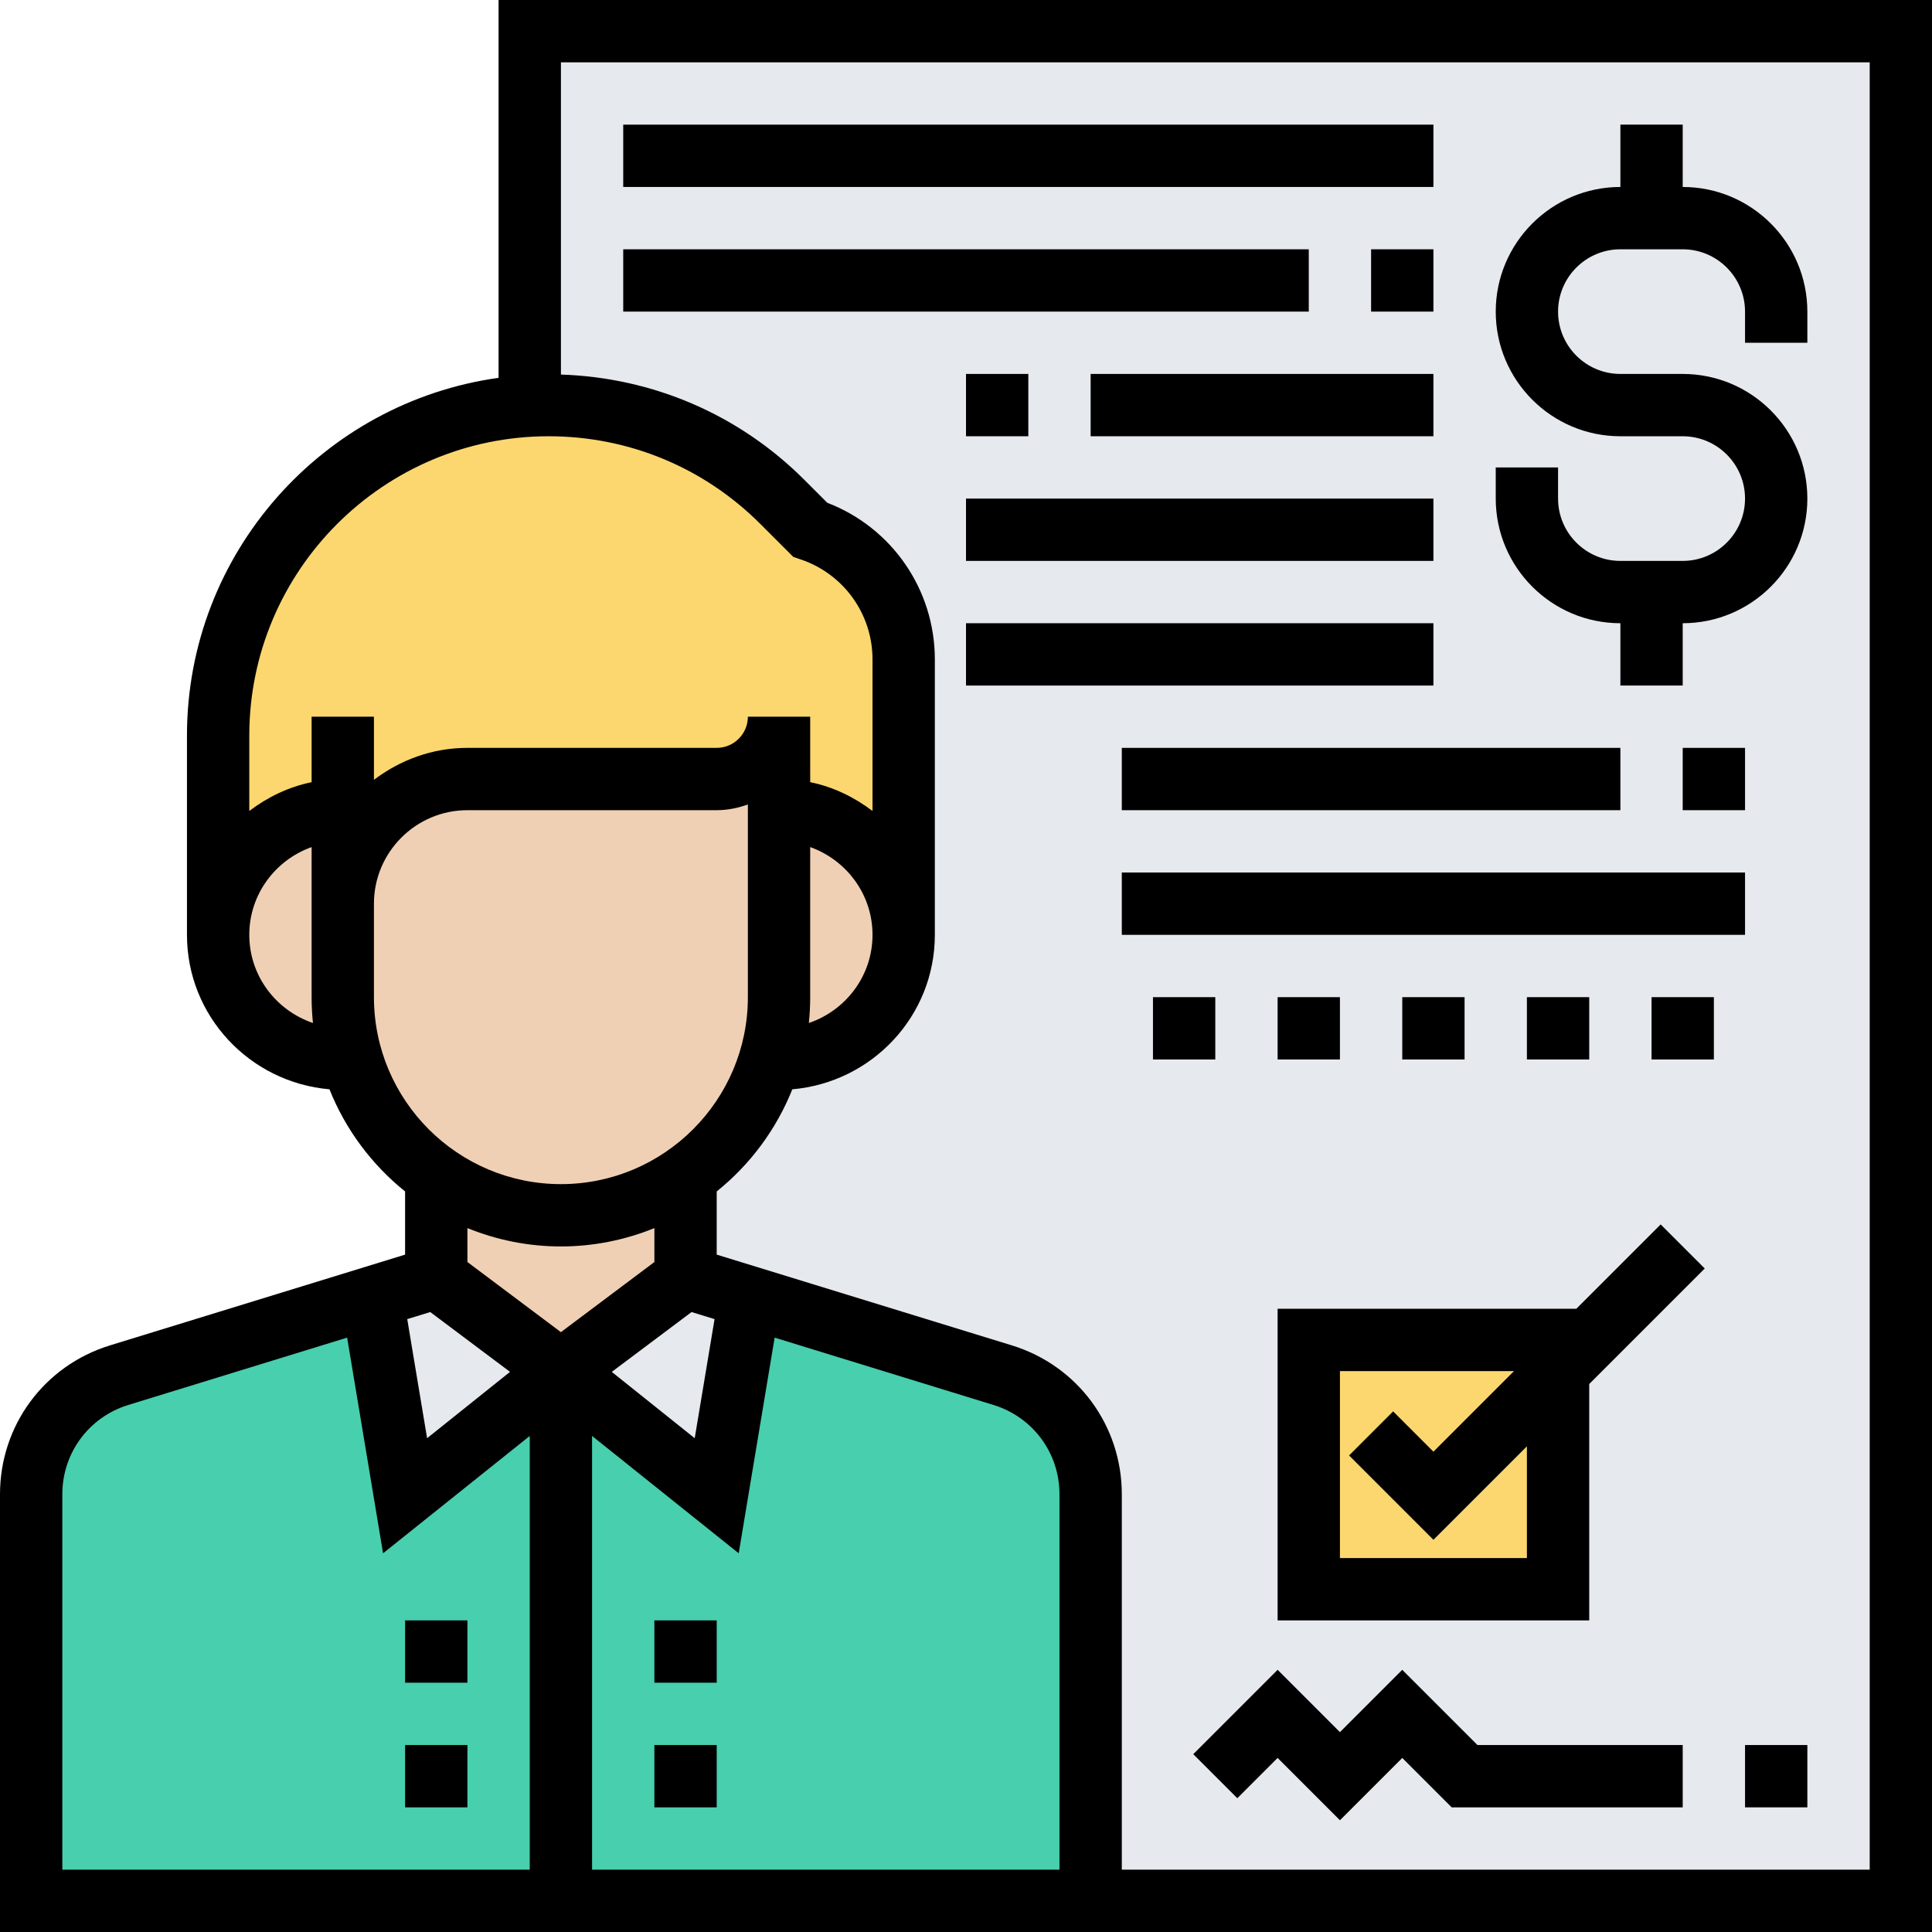 <svg height="496pt" viewBox="0 0 496 496" width="496pt" xmlns="http://www.w3.org/2000/svg"><path d="m488 8v480h-208v-104.398c0-14-9.199-26.402-22.559-30.562l-64.562-19.84-16.879-5.199v-26.078c10.48-7.203 18.238-17.922 21.84-30.48l2.16.559c17.68 0 32-14.32 32-32v-70.719c0-7.52-2.398-14.723-6.641-20.48-4.238-5.84-10.16-10.402-17.359-12.801l-7.121-7.121c-7.918-7.918-17.359-14.16-27.52-18.398-10.238-4.242-21.199-6.48-32.48-6.48-1.598 0-3.277.078-4.879.078v-96.078zm0 0" fill="#e6e9ed"/><path d="m400 352v56h-64v-64h64zm0 0" fill="#fcd770"/><path d="m232 169.281v70.719c0-17.68-14.32-32-32-32v-24c0 8.801-7.199 16-16 16h-64c-17.68 0-32 14.32-32 32v-24c-17.68 0-32 14.32-32 32v-51.121c0-45.277 35.441-82.238 80-84.801 1.602 0 3.281-.078 4.879-.078 11.281 0 22.242 2.238 32.48 6.48 10.16 4.238 19.602 10.48 27.52 18.398l7.121 7.121c7.199 2.398 13.121 6.961 17.359 12.801 4.242 5.758 6.641 12.961 6.641 20.48zm0 0" fill="#fcd770"/><path d="m280 488h-136v-136l40 32 8-48 .879-2.801 64.562 19.84c13.359 4.16 22.559 16.562 22.559 30.562zm0 0" fill="#48cfad"/><path d="m144 488h-136v-104.398c0-14 9.199-26.402 22.559-30.562l64.562-19.84.879 2.801 8 48 40-32zm0 0" fill="#48cfad"/><path d="m192 336-8 48-40-32 32-24 16.879 5.199zm0 0" fill="#e6e9ed"/><path d="m112 328 32 24-40 32-8-48-.879-2.801zm0 0" fill="#e6e9ed"/><g fill="#f0d0b4"><path d="m144 312c11.922 0 22.961-3.68 32-10.078v26.078l-32 24-32-24v-26.078c22.559 9.52 27.199 10.078 32 10.078zm0 0"/><path d="m232 240c0 17.68-14.32 32-32 32l-2.16-.559c1.441-4.883 2.16-10.082 2.16-15.441v-48c17.68 0 32 14.32 32 32zm0 0"/><path d="m200 208v48c0 5.359-.719 10.559-2.16 15.441-3.602 12.559-11.359 23.277-21.84 30.48-9.039 6.398-20.078 10.078-32 10.078-4.801 0-9.441-.559-32-10.078-2.719-1.844-5.281-4-7.602-6.32-6.637-6.641-11.598-14.883-14.238-24.16-1.441-4.883-2.16-10.082-2.16-15.441v-24c0-17.68 14.32-32 32-32h64c8.801 0 16-7.199 16-16zm0 0"/><path d="m88 208v48c0 5.359.719 10.559 2.16 15.441l-2.16.559c-17.68 0-32-14.32-32-32s14.32-32 32-32zm0 0"/></g><path d="m128 0v97c-45.121 6.289-80 45.023-80 91.855v51.145c0 20.887 16.152 37.887 36.586 39.656 4.125 10.344 10.863 19.352 19.414 26.223v16.219l-75.77 23.301c-16.887 5.203-28.23 20.562-28.23 38.234v112.367h496v-496zm12.848 112c20.52 0 39.832 7.992 54.344 22.504l8.488 8.488 1.793.602c11.078 3.688 18.527 14.023 18.527 25.703v38.902c-4.672-3.535-10.055-6.184-16-7.391v-16.809h-16c0 4.406-3.586 8-8 8h-64c-9.039 0-17.297 3.129-24 8.207v-16.207h-16v16.809c-5.945 1.215-11.328 3.855-16 7.391v-19.352c0-42.367 34.48-76.848 76.848-76.848zm67.152 144v-38.527c9.289 3.312 16 12.113 16 22.527 0 10.543-6.879 19.414-16.344 22.633.223-2.176.344-4.395.344-6.633zm-144-16c0-10.414 6.711-19.215 16-22.527v38.527c0 2.238.121 4.457.344 6.633-9.465-3.219-16.344-12.09-16.344-22.633zm32 16v-24c0-13.23 10.77-24 24-24h64c2.816 0 5.488-.574 8-1.473v49.473c0 26.473-21.527 48-48 48s-48-21.527-48-48zm176 224h-120v-111.352l37.648 30.121 9.223-55.363 56.184 17.289c10.137 3.121 16.945 12.336 16.945 22.938zm-93.648-110.77-21.289-17.031 20.48-15.359 5.906 1.816zm-34.352-49.23c8.488 0 16.586-1.695 24-4.711v8.711l-24 18-24-18v-8.711c7.414 3.016 15.512 4.711 24 4.711zm-33.543 16.84 20.48 15.359-21.289 17.031-5.098-30.574zm-94.457 46.793c0-10.602 6.809-19.824 16.938-22.938l56.184-17.289 9.223 55.363 37.656-30.121v111.352h-120zm464 96.367h-192v-96.367c0-17.672-11.344-33.031-28.23-38.234l-75.77-23.301v-16.219c8.551-6.871 15.281-15.887 19.414-26.223 20.434-1.77 36.586-18.77 36.586-39.656v-70.703c0-17.922-11.016-33.84-27.609-40.219l-5.879-5.879c-16.793-16.793-38.895-26.254-62.504-27.039v-80.16h336v464zm0 0"/><path d="m168 416h16v16h-16zm0 0"/><path d="m104 416h16v16h-16zm0 0"/><path d="m168 448h16v16h-16zm0 0"/><path d="m104 448h16v16h-16zm0 0"/><path d="m416 160v16h16v-16c17.648 0 32-14.352 32-32s-14.352-32-32-32h-16c-8.824 0-16-7.176-16-16s7.176-16 16-16h16c8.824 0 16 7.176 16 16v8h16v-8c0-17.648-14.352-32-32-32v-16h-16v16c-17.648 0-32 14.352-32 32s14.352 32 32 32h16c8.824 0 16 7.176 16 16s-7.176 16-16 16h-16c-8.824 0-16-7.176-16-16v-8h-16v8c0 17.648 14.352 32 32 32zm0 0"/><path d="m160 32h208v16h-208zm0 0"/><path d="m352 64h16v16h-16zm0 0"/><path d="m160 64h176v16h-176zm0 0"/><path d="m432 192h16v16h-16zm0 0"/><path d="m288 192h128v16h-128zm0 0"/><path d="m288 224h160v16h-160zm0 0"/><path d="m360 256h16v16h-16zm0 0"/><path d="m392 256h16v16h-16zm0 0"/><path d="m424 256h16v16h-16zm0 0"/><path d="m296 256h16v16h-16zm0 0"/><path d="m328 256h16v16h-16zm0 0"/><path d="m248 96h16v16h-16zm0 0"/><path d="m280 96h88v16h-88zm0 0"/><path d="m248 128h120v16h-120zm0 0"/><path d="m248 160h120v16h-120zm0 0"/><path d="m404.688 336h-76.688v80h80v-60.688l29.656-29.656-11.312-11.312zm-12.688 64h-48v-48h44.688l-20.688 20.688-10.344-10.344-11.312 11.312 21.656 21.656 24-24zm0 0"/><path d="m360 428.688-16 16-16-16-21.656 21.656 11.312 11.312 10.344-10.344 16 16 16-16 12.688 12.688h59.312v-16h-52.688zm0 0"/><path d="m448 448h16v16h-16zm0 0"/></svg>